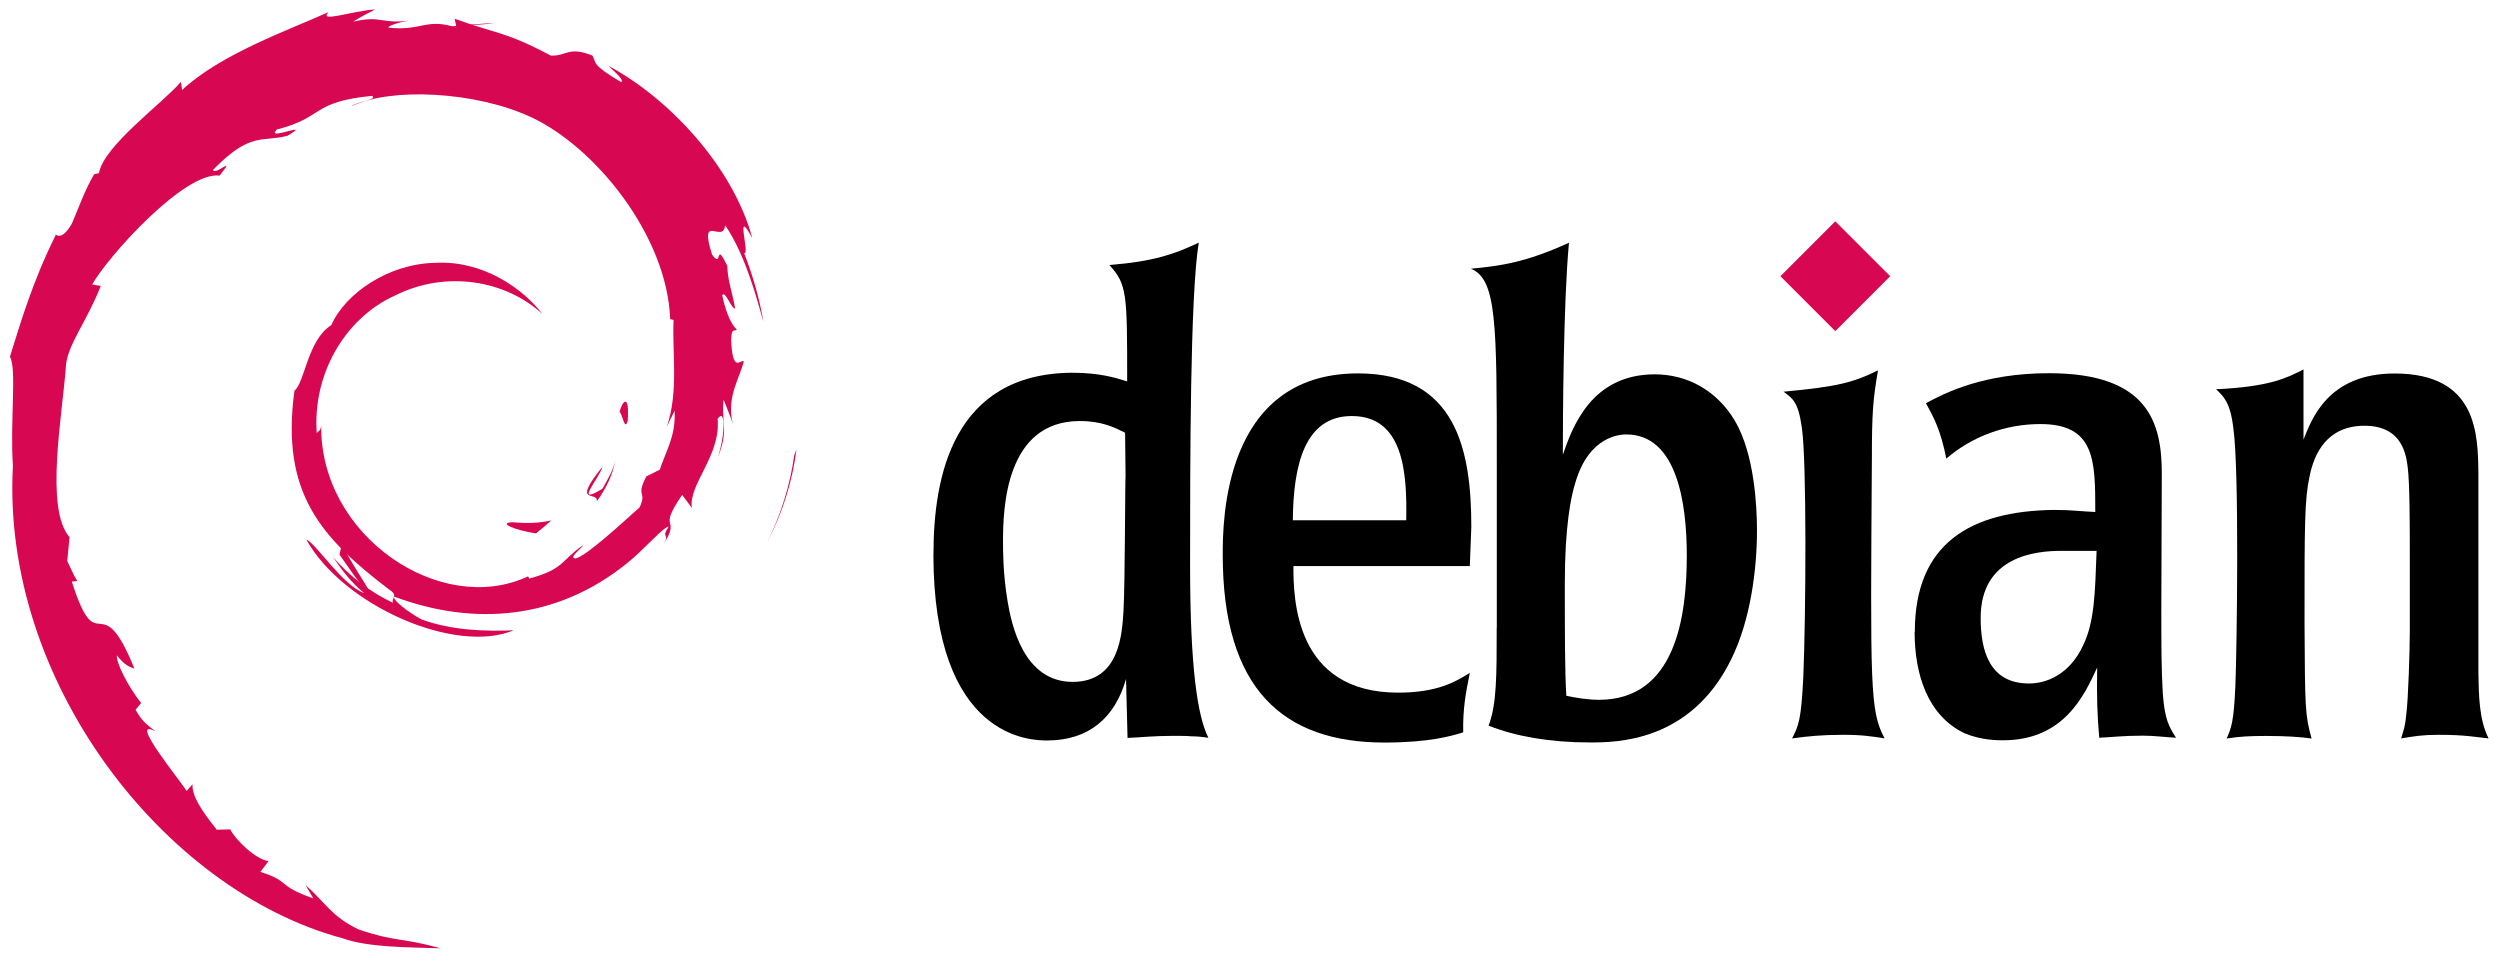 <?xml version="1.0" encoding="UTF-8"?>
<!DOCTYPE svg PUBLIC "-//W3C//DTD SVG 1.1//EN" "http://www.w3.org/Graphics/SVG/1.1/DTD/svg11.dtd">
<!-- Creator: CorelDRAW 2017 -->
<svg xmlns="http://www.w3.org/2000/svg" xml:space="preserve" width="265mm" height="102mm" version="1.1" style="shape-rendering:geometricPrecision; text-rendering:geometricPrecision; image-rendering:optimizeQuality; fill-rule:evenodd; clip-rule:evenodd"
viewBox="0 0 26500 10200"
 xmlns:xlink="http://www.w3.org/1999/xlink"
 xmlns:dc="http://purl.org/dc/elements/1.1/"
 xmlns:cc="http://creativecommons.org/ns#"
 xmlns:rdf="http://www.w3.org/1999/02/22-rdf-syntax-ns#"
 xmlns:svg="http://www.w3.org/2000/svg"
 xmlns:sodipodi="http://sodipodi.sourceforge.net/DTD/sodipodi-0.dtd"
 xmlns:inkscape="http://www.inkscape.org/namespaces/inkscape"
 sodipodi:docname="debian-ar21.svg"
 inkscape:version="0.92.2 (5c3e80d, 2017-08-06)">
 <defs>
  <style type="text/css">
   <![CDATA[
    .fil1 {fill:black}
    .fil0 {fill:#D70751}
   ]]>
  </style>
 </defs>
 <g id="Слой_x0020_1">
  <g id="_523690694096">
   <sodipodi:namedview pagecolor="#ffffff" bordercolor="#666666" borderopacity="1" objecttolerance="10" gridtolerance="10" guidetolerance="10" inkscape:pageopacity="0" inkscape:pageshadow="2" inkscape:window-width="1920" inkscape:window-height="1001" id="namedview44" showgrid="false" units="px" inkscape:zoom="4.52" inkscape:cx="49.208057" inkscape:cy="-0.12412409" inkscape:window-x="-9" inkscape:window-y="-9" inkscape:window-maximized="1" inkscape:current-layer="svg42"/>
   <g id="g214">
    <g>
     <path id="path4" class="fil0" d="M5433 5536c-166,4 32,87 249,118 59,-47 115,-95 162,-138 -134,32 -273,32 -411,20l0 0zm0 0l0 0 0 0z" inkscape:connector-curvature="0"/>
    </g>
    <g>
     <path id="path6" class="fil0" d="M6326 5315c99,-138 170,-284 198,-439 -24,111 -83,205 -138,304 -312,194 -28,-115 0,-233 -336,419 -47,249 -59,367l0 0zm0 0l0 0 0 0z" inkscape:connector-curvature="0"/>
    </g>
    <path id="path8" class="fil0" d="M6654 4458c20,-300 -59,-205 -87,-91 32,20 55,213 87,91z" inkscape:connector-curvature="0"/>
    <path id="path10" class="fil0" d="M4805 373c87,16 194,28 178,47 95,-20 118,-39 -178,-47z" inkscape:connector-curvature="0"/>
    <polygon id="polyline12" class="fil0" points="4982,424 4919,436 4978,432 "/>
    <g>
     <path id="path14" class="fil0" d="M7151 4351c12,269 -79,399 -158,628l-142 71c-118,229 12,146 -71,328 -182,162 -557,510 -676,541 -87,0 59,-103 79,-142 -245,170 -198,253 -573,356l-12 -24c-924,435 -2212,-427 -2193,-1604 -8,75 -28,55 -47,87 -47,-604 281,-1213 834,-1462 541,-269 1173,-158 1560,201 -213,-277 -636,-573 -1138,-545 -490,8 -952,320 -1102,660 -253,158 -281,612 -391,695 -146,1082 277,1553 996,2102 115,75 32,87 47,146 -237,-111 -458,-281 -636,-486 95,138 198,277 332,383 -225,-75 -525,-545 -612,-565 387,695 1576,1221 2197,960 -288,12 -652,4 -976,-115 -134,-71 -320,-213 -288,-241 849,316 1723,241 2457,-348 186,-146 391,-391 450,-395 -87,134 16,63 -51,182 186,-300 -79,-122 194,-518l103 138c-39,-249 308,-553 273,-944 79,-118 87,130 4,407 118,-308 32,-356 59,-612 32,87 75,178 99,265 -75,-296 79,-502 115,-672 -39,-16 -118,130 -134,-221 4,-154 43,-79 59,-118 -32,-16 -107,-134 -154,-360 36,-51 91,138 138,142 -32,-178 -83,-312 -83,-450 -138,-288 -47,39 -162,-122 -146,-458 122,-107 138,-312 221,320 348,822 407,1027 -43,-253 -115,-498 -205,-731 67,28 -107,-518 87,-158 -209,-770 -897,-1493 -1529,-1829 79,71 174,158 138,174 -316,-186 -261,-201 -304,-281 -257,-103 -273,8 -442,0 -482,-257 -577,-229 -1019,-391l20 95c-320,-107 -371,39 -719,0 -20,-16 111,-59 221,-75 -308,39 -296,-59 -597,12 75,-51 154,-87 233,-130 -253,16 -604,146 -494,28 -411,186 -1142,442 -1553,826l-12 -87c-190,225 -818,676 -869,968l-51 12c-99,166 -162,352 -237,525 -126,217 -186,83 -170,118 -253,510 -375,940 -486,1292 75,115 0,691 32,1154 -126,2283 1600,4500 3492,5009 277,99 687,95 1039,107 -415,-118 -466,-63 -869,-201 -288,-138 -356,-292 -561,-470l83 142c-403,-142 -233,-178 -561,-281l87 -115c-130,-12 -348,-221 -407,-336l-142 4c-170,-213 -265,-363 -257,-482l-63 71c-51,-91 -632,-794 -332,-632 -55,-51 -130,-83 -209,-229l59 -71c-146,-186 -265,-427 -257,-506 79,103 130,122 186,142 -367,-909 -387,-51 -664,-924l59 -4c-43,-67 -71,-142 -107,-213l24 -253c-265,-304 -75,-1292 -36,-1837 28,-221 221,-454 367,-826l-91 -16c170,-300 980,-1201 1351,-1154 182,-229 -36,0 -71,-59 399,-411 521,-292 790,-363 288,-170 -249,67 -111,-67 502,-126 356,-292 1007,-356 67,39 -158,59 -217,111 415,-205 1320,-158 1904,115 680,316 1442,1256 1474,2141l36 8c-16,352 55,759 -71,1130l83 -170 0 0zm0 0l0 0 0 0z" inkscape:connector-curvature="0"/>
    </g>
    <path id="path16" class="fil0" d="M3623 5765l-24 115c111,150 198,308 336,423 -103,-194 -178,-273 -312,-537z" inkscape:connector-curvature="0"/>
    <g>
     <path id="path18" class="fil0" d="M3880 5754c-59,-63 -91,-142 -130,-217 36,134 111,249 182,367l-51 -150 0 0zm0 0l0 0 0 0z" inkscape:connector-curvature="0"/>
    </g>
    <g>
     <path id="path20" class="fil0" d="M8443 4762l-24 63c-43,316 -142,632 -288,924 162,-308 269,-644 312,-988l0 0zm0 0l0 0 0 0z" inkscape:connector-curvature="0"/>
    </g>
    <path id="path22" class="fil0" d="M4836 294c111,-39 277,-24 395,-51 -154,12 -308,20 -462,39l67 12z" inkscape:connector-curvature="0"/>
    <path id="path24" class="fil0" d="M897 2388c28,241 -182,332 47,174 118,-269 -51,-71 -47,-174z" inkscape:connector-curvature="0"/>
    <path id="path26" class="fil0" d="M633 3498c51,-158 63,-257 83,-348 -146,182 -67,221 -83,348z" inkscape:connector-curvature="0"/>
   </g>
   <g>
    <path id="path28-7" class="fil1" d="M9894 5871c0,1978 1051,1978 1207,1978 436,0 717,-237 835,-652l16 625c135,-5 269,-22 485,-22 75,0 140,0 194,5 54,0 113,5 178,16 -113,-226 -194,-728 -194,-1827 0,-1067 0,-2872 92,-3422 -253,119 -469,199 -948,237 189,205 189,307 189,1234 -135,-43 -302,-92 -587,-92 -1261,11 -1466,1105 -1466,1919l0 0zm2037 -825c-5,5 -5,1137 -22,1433 -16,237 -38,749 -539,749 -517,0 -647,-598 -690,-857 -48,-286 -48,-528 -48,-631 0,-340 22,-1277 814,-1277 237,0 372,70 480,124l5 458z" inkscape:connector-curvature="0"/>
   </g>
   <g>
    <path id="path30-8" class="fil1" d="M15596 5585c0,-819 -162,-1627 -1202,-1627 -1433,0 -1433,1584 -1433,1924 0,1423 641,1989 1714,1989 480,0 711,-70 835,-108 -5,-253 27,-415 70,-631 -146,92 -340,210 -760,210 -1094,0 -1110,-997 -1110,-1342l1870 0 16 -415 0 0zm-1892 -70c5,-582 124,-1105 625,-1105 550,0 587,604 577,1105l-1202 0z" inkscape:connector-curvature="0"/>
   </g>
   <g>
    <path id="path32-9" class="fil1" d="M15865 6652c0,517 0,814 -86,1040 286,113 647,178 1072,178 275,0 1067,0 1498,-878 205,-410 275,-954 275,-1369 0,-253 -27,-808 -232,-1159 -194,-329 -512,-496 -851,-496 -674,0 -873,560 -975,852 0,-356 5,-1606 65,-2247 -458,210 -738,248 -1040,275 275,113 275,577 275,2086l0 1719 0 0zm2015 -765c0,652 -119,1531 -932,1531 -113,0 -253,-22 -345,-43 -16,-253 -16,-690 -16,-1191 0,-604 65,-922 113,-1072 146,-496 480,-507 539,-507 539,0 641,733 641,1283z" inkscape:connector-curvature="0"/>
   </g>
   <g>
    <path id="path34-6" class="fil1" d="M19977 7827c-140,-22 -237,-38 -442,-38 -226,0 -377,16 -539,38 70,-135 97,-199 119,-652 27,-625 38,-2296 -16,-2646 -38,-269 -97,-307 -194,-377 577,-54 738,-97 1002,-226 -54,307 -65,463 -65,932 -16,2420 -22,2678 135,2969l0 0zm0 0l0 0 0 0z" inkscape:connector-curvature="0"/>
   </g>
   <g>
    <path id="path36-4" class="fil1" d="M20295 6700c0,442 135,884 528,1072 178,75 350,75 410,75 647,0 862,-480 997,-771 -5,307 0,496 22,744 124,-5 253,-22 464,-22 119,0 232,16 350,22 -75,-119 -119,-189 -140,-464 -16,-264 -16,-534 -16,-905l5 -1433c0,-534 -140,-1062 -1196,-1062 -695,0 -1105,210 -1304,318 86,156 156,286 216,587 275,-237 631,-366 997,-366 582,0 582,388 582,932 -135,-5 -248,-22 -436,-22 -889,11 -1477,356 -1477,1293l0 0zm1929 -862c-16,442 -22,749 -140,997 -146,318 -393,410 -577,410 -420,0 -512,-350 -512,-695 0,-657 587,-711 857,-711l372 0z" inkscape:connector-curvature="0"/>
   </g>
   <path id="path38-5" class="fil1" d="M26271 7132c5,237 5,490 108,695 -156,-16 -248,-38 -534,-38 -167,0 -259,16 -393,38 27,-92 43,-124 54,-248 22,-162 38,-701 38,-889l0 -760c0,-329 0,-808 -22,-975 -16,-119 -48,-442 -458,-442 -399,0 -534,296 -582,534 -54,248 -54,512 -54,1552 5,900 5,981 75,1229 -119,-16 -264,-27 -480,-27 -167,0 -280,5 -420,27 48,-113 75,-167 92,-560 16,-388 43,-2285 -22,-2732 -32,-275 -108,-340 -183,-410 571,-27 749,-119 927,-210l0 744c86,-216 259,-701 965,-701 878,0 884,641 889,1062l0 2113z" inkscape:connector-curvature="0"/>
   <polygon id="polyline40-0" class="fil0" points="20036,2928 19454,3510 18872,2928 19454,2346 "/>
  </g>
 </g>
</svg>
